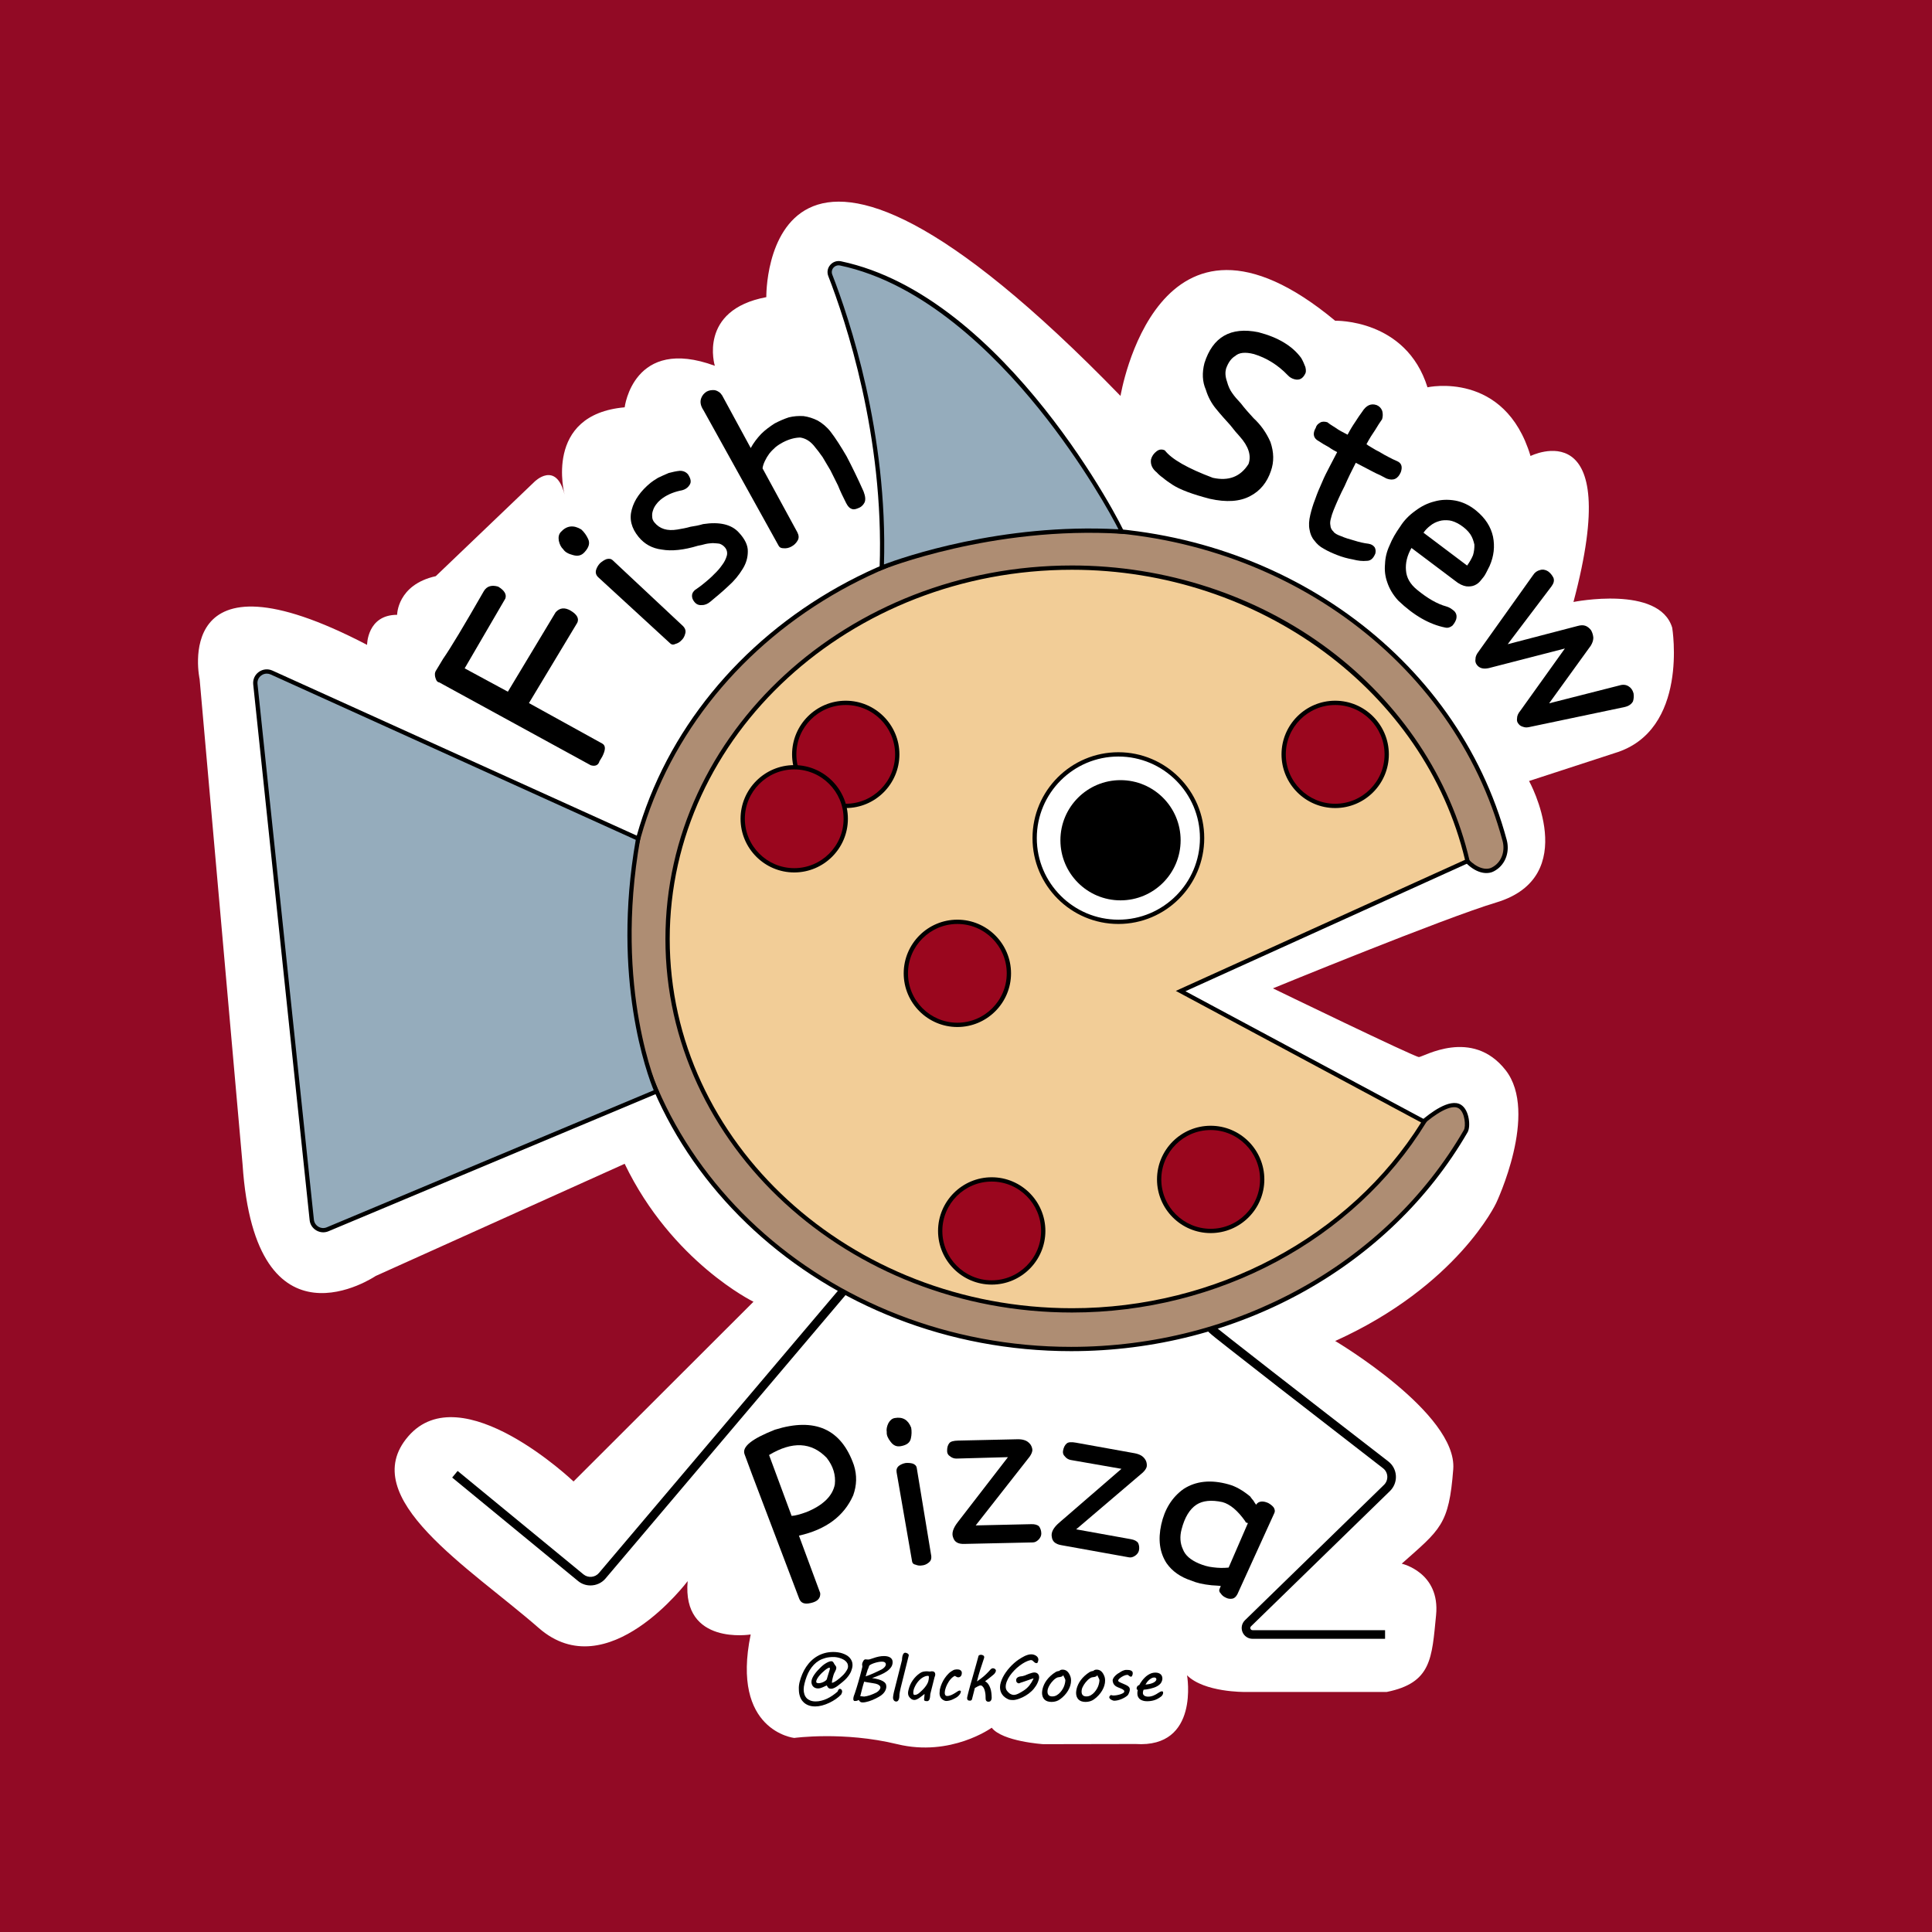 <?xml version="1.0" encoding="utf-8"?>
<!-- Generator: Adobe Illustrator 27.9.6, SVG Export Plug-In . SVG Version: 9.03 Build 54986)  -->
<svg version="1.1" id="background" xmlns="http://www.w3.org/2000/svg" xmlns:xlink="http://www.w3.org/1999/xlink" x="0px" y="0px"
	 viewBox="0 0 450 450" style="enable-background:new 0 0 450 450;" xml:space="preserve">
<style type="text/css">
	.st0{fill:#920A25;}
	.st1{fill:#FFFFFF;}
	.st2{fill:#AE8D73;}
	.st3{fill:#AE8D73;stroke:#000000;stroke-miterlimit:10;}
	.st4{fill:#F2CD97;}
	.st5{fill:#95ACBC;}
	.st6{fill:#9A061E;}
</style>
<rect class="st0" width="450" height="450"/>
<g id="Layer_3">
	<g>
		<g>
			<path class="st1" d="M178.49,69.21c0,0-1-62.98,82.5,23.01c0,0,8.5-52,50-17.51c0,0,16.5-0.5,21.5,15.5c0,0,18-4,24,16
				c0,0,22-11,10,34c0,0,20-4,23,6c0,0,4,24-13.4,29.2l-19.94,6.5c0,0,12.34,22.3-7.66,28.3c-12.18,3.65-52,20-52,20s33,16,34,16
				s12.37-6.92,20.19,3.04c7.81,9.96-2.19,30.96-2.19,30.96s-9,19.27-37.5,32.13c0,0,28.5,16.87,27.5,29.87s-3,14-12,22
				c0,0,9,2,8,12s-1,15.76-11.5,17.88h-33.06c0,0-9.44,0.12-13.44-3.88c0,0,3,17-12,16l-21.5,0.04c0,0-9.5-0.61-12-3.83
				c0,0-9.5,6.87-22,3.83s-24-1.45-24-1.45s-14.79-1.6-10.14-24.1c0,0-16.01,2.65-14.68-12.43c0,0-18.67,24.93-34.67,10.93
				s-42.81-30.33-30.4-44.66c12.4-14.34,38.49,10.52,38.49,10.52l41.91-41.86c0,0-19-9.27-30-32.13l-58,26.13c0,0-28,19-31-26
				l-10-113c0,0-7-32,39-8c0,0,0-7,7-7c0,0,0-7,9-9l23-22c0,0,5-5,7,3c0,0-5-18.65,14-20.33c0,0,2-16.67,21-9.67
				C166.49,85.21,162.49,72.21,178.49,69.21z"/>
		</g>
		<g>
			<g>
				<path class="st2" d="M340.99,199.71c1.87,2.35,4.26,3.58,6.21,3c0.14-0.04,0.72-0.26,1.37-0.77c1.84-1.45,2.49-3.94,1.88-6.2
					c-11.2-41.65-52.15-72.53-100.96-72.53c-57.44,0-104,42.76-104,95.5c0,52.74,46.56,95.5,104,95.5
					c39.84,0,74.44-20.57,91.9-50.77c0.6-1.03,0.37-4.65-1.4-5.73c-2.64-1.59-8.04,3.14-9,4c-21.67-11-43.33-22-65-33"/>
				<path d="M249.49,314.71c-57.62,0-104.5-43.07-104.5-96s46.88-96,104.5-96c48.19,0,89.9,29.98,101.45,72.9
					c0.69,2.57-0.12,5.21-2.06,6.73c-0.65,0.51-1.27,0.78-1.54,0.85c-2.11,0.62-4.69-0.59-6.74-3.17l0.78-0.62
					c1.77,2.22,4,3.33,5.68,2.83c0.15-0.04,0.66-0.25,1.21-0.68c1.62-1.27,2.29-3.5,1.71-5.68
					c-11.43-42.49-52.74-72.16-100.48-72.16c-57.07,0-103.5,42.62-103.5,95c0,52.38,46.43,95,103.5,95
					c38.4,0,73.45-19.36,91.47-50.52c0.48-0.82,0.28-4.14-1.23-5.05c-1.75-1.06-5.49,1.34-8.41,3.95l-0.25,0.23l-65.3-33.15
					l0.45-0.89l64.7,32.85c2.12-1.85,6.73-5.4,9.33-3.83c2.02,1.22,2.31,5.14,1.58,6.41C323.63,295.16,288.25,314.71,249.49,314.71z
					"/>
			</g>
			<g>
				<path class="st3" d="M358.12,198.22"/>
			</g>
		</g>
		<g>
			<g>
				<path class="st4" d="M341.81,200.57c-9.08-39.06-46.87-68.36-92.12-68.36c-52.02,0-94.2,38.73-94.2,86.5s42.17,86.5,94.2,86.5
					c35.18,0,65.85-17.71,82.02-43.94l-56.72-30.42L341.81,200.57z"/>
				<path d="M249.69,305.71c-52.22,0-94.7-39.03-94.7-87c0-47.97,42.48-87,94.7-87c21.8,0,43.08,6.97,59.92,19.63
					c16.62,12.49,28.22,29.93,32.68,49.11l0.09,0.4l-66.27,30.03l56.3,30.19l-0.28,0.45C315.34,288.78,283.74,305.71,249.69,305.71z
					 M249.69,132.71c-51.67,0-93.7,38.58-93.7,86c0,47.42,42.03,86,93.7,86c33.52,0,64.62-16.56,81.32-43.26l-57.14-30.65l0.92-0.42
					l66.44-30.11C331.91,161.1,293.48,132.71,249.69,132.71z"/>
			</g>
		</g>
		<g>
			<path class="st5" d="M261.31,123.83c0.33,0.02-27.46-54.48-65.53-62.48c-1.62-0.34-2.98,1.24-2.38,2.79
				c3.65,9.39,13.1,36.93,11.98,68.08C205.37,132.21,230.62,121.95,261.31,123.83z"/>
			<path d="M204.85,132.97l0.03-0.77c1.1-30.7-7.99-57.7-11.95-67.88c-0.35-0.9-0.19-1.87,0.44-2.6c0.63-0.74,1.57-1.06,2.52-0.86
				c38.45,8.08,65.99,62.56,65.93,63.04l-0.06,0.46l-0.47-0.03c-30.21-1.86-55.46,8.25-55.71,8.35L204.85,132.97z M195.33,61.8
				c-0.46,0-0.9,0.2-1.21,0.56c-0.38,0.45-0.48,1.04-0.27,1.59c3.95,10.15,12.97,36.95,12.04,67.52c4.29-1.61,27.37-9.68,54.62-8.19
				c-1.5-3-8.23-15.3-18.53-28.07c-10.47-12.98-27.01-29.31-46.32-33.37C195.56,61.81,195.44,61.8,195.33,61.8z"/>
		</g>
		<g>
			<path class="st5" d="M148.64,195.32l-85.39-38.67c-1.89-0.85-3.99,0.66-3.77,2.72l13.13,124.76c0.19,1.79,2.05,2.89,3.7,2.19
				l76.6-32.11C152.92,254.21,142.29,230.92,148.64,195.32z"/>
			<path d="M75.28,287.03c-0.56,0-1.11-0.15-1.62-0.45c-0.87-0.52-1.44-1.39-1.54-2.4L58.98,159.42c-0.12-1.15,0.37-2.24,1.3-2.91
				c0.94-0.67,2.12-0.79,3.17-0.32l85.74,38.84l-0.07,0.38c-6.25,35.05,4.13,58.37,4.24,58.6l0.21,0.47l-77.08,32.31
				C76.11,286.95,75.69,287.03,75.28,287.03z M62.14,156.9c-0.45,0-0.89,0.14-1.27,0.42c-0.64,0.46-0.98,1.21-0.89,2l13.13,124.76
				c0.07,0.69,0.46,1.29,1.06,1.65c0.6,0.35,1.31,0.4,1.95,0.13l76.14-31.91c-1.44-3.49-9.86-25.94-4.18-58.33L63.05,157.1
				C62.76,156.97,62.45,156.9,62.14,156.9z"/>
		</g>
		<g>
			<path d="M322.61,381.71h-30.87c-1.03,0-1.95-0.62-2.34-1.57c-0.39-0.96-0.16-2.04,0.58-2.76l32.37-31.52
				c0.54-0.52,0.82-1.25,0.78-1.99c-0.04-0.74-0.4-1.43-0.99-1.88c-5.09-3.93-15.27-11.82-24.18-18.75
				c-4.46-3.47-8.59-6.69-11.61-9.07c-5.41-4.25-5.41-4.25-5.27-4.93l0.98,0.19l0.74-0.67c0.94,0.93,21.58,16.95,40.57,31.64
				c1.05,0.81,1.69,2.03,1.76,3.35c0.08,1.32-0.43,2.61-1.38,3.54l-32.37,31.52c-0.23,0.22-0.16,0.47-0.12,0.57s0.17,0.32,0.48,0.32
				h30.87V381.71z"/>
		</g>
		<g>
			<path d="M137.53,369.28c-1.03,0-2.06-0.34-2.9-1.04l-29.31-24.09l1.27-1.54l29.31,24.09c1.08,0.89,2.7,0.75,3.61-0.33
				l56.07-66.21l1.53,1.29l-56.07,66.21C140.14,368.73,138.84,369.28,137.53,369.28z"/>
		</g>
		<g>
			<circle class="st1" cx="260.49" cy="195.21" r="19.5"/>
			<path d="M260.49,215.21c-11.03,0-20-8.97-20-20s8.97-20,20-20c11.03,0,20,8.97,20,20S271.52,215.21,260.49,215.21z
				 M260.49,176.21c-10.48,0-19,8.52-19,19s8.52,19,19,19c10.48,0,19-8.52,19-19S270.97,176.21,260.49,176.21z"/>
		</g>
		<g>
			<circle cx="260.99" cy="195.71" r="14"/>
		</g>
		<g>
			<circle class="st6" cx="281.99" cy="274.71" r="12"/>
			<path d="M281.99,287.21c-6.89,0-12.5-5.61-12.5-12.5s5.61-12.5,12.5-12.5s12.5,5.61,12.5,12.5S288.88,287.21,281.99,287.21z
				 M281.99,263.21c-6.34,0-11.5,5.16-11.5,11.5s5.16,11.5,11.5,11.5s11.5-5.16,11.5-11.5S288.33,263.21,281.99,263.21z"/>
		</g>
		<g>
			<circle class="st6" cx="230.99" cy="286.71" r="12"/>
			<path d="M230.99,299.21c-6.89,0-12.5-5.61-12.5-12.5s5.61-12.5,12.5-12.5s12.5,5.61,12.5,12.5S237.88,299.21,230.99,299.21z
				 M230.99,275.21c-6.34,0-11.5,5.16-11.5,11.5s5.16,11.5,11.5,11.5s11.5-5.16,11.5-11.5S237.33,275.21,230.99,275.21z"/>
		</g>
		<g>
			<circle class="st6" cx="222.99" cy="226.71" r="12"/>
			<path d="M222.99,239.21c-6.89,0-12.5-5.61-12.5-12.5s5.61-12.5,12.5-12.5s12.5,5.61,12.5,12.5S229.88,239.21,222.99,239.21z
				 M222.99,215.21c-6.34,0-11.5,5.16-11.5,11.5c0,6.34,5.16,11.5,11.5,11.5s11.5-5.16,11.5-11.5
				C234.49,220.37,229.33,215.21,222.99,215.21z"/>
		</g>
		<g>
			<circle class="st6" cx="196.99" cy="175.71" r="12"/>
			<path d="M196.99,188.21c-6.89,0-12.5-5.61-12.5-12.5s5.61-12.5,12.5-12.5s12.5,5.61,12.5,12.5S203.88,188.21,196.99,188.21z
				 M196.99,164.21c-6.34,0-11.5,5.16-11.5,11.5s5.16,11.5,11.5,11.5s11.5-5.16,11.5-11.5S203.33,164.21,196.99,164.21z"/>
		</g>
		<g>
			<circle class="st6" cx="310.99" cy="175.71" r="12"/>
			<path d="M310.99,188.21c-6.89,0-12.5-5.61-12.5-12.5s5.61-12.5,12.5-12.5s12.5,5.61,12.5,12.5S317.88,188.21,310.99,188.21z
				 M310.99,164.21c-6.34,0-11.5,5.16-11.5,11.5s5.16,11.5,11.5,11.5s11.5-5.16,11.5-11.5S317.33,164.21,310.99,164.21z"/>
		</g>
		<g>
			<circle class="st6" cx="184.99" cy="190.71" r="12"/>
			<path d="M184.99,203.21c-6.89,0-12.5-5.61-12.5-12.5s5.61-12.5,12.5-12.5s12.5,5.61,12.5,12.5S191.88,203.21,184.99,203.21z
				 M184.99,179.21c-6.34,0-11.5,5.16-11.5,11.5s5.16,11.5,11.5,11.5s11.5-5.16,11.5-11.5S191.33,179.21,184.99,179.21z"/>
		</g>
		<g>
			<path d="M116.04,136.64c1.48,0.89,2,1.83,1.66,2.78l-9.47,16.25l10.06,5.44l11.13-18.5c0.95-1.06,2.12-1.2,3.54-0.35
				c1.42,0.86,1.95,1.79,1.51,2.77l-11.27,18.73l17.11,9.45c0.8,0.48,0.75,1.46-0.03,3.01l-0.65,1.08
				c-0.25,0.93-0.99,1.26-2.04,0.94l-35.29-19.3c-0.3-0.02-0.49-0.22-0.65-0.47c-0.1-0.22-0.2-0.43-0.29-0.8
				c-0.05-0.18-0.08-0.51-0.06-0.81c0.05-0.21,0.09-0.41,0.16-0.52l1.75-2.9c1.68-2.4,4.83-7.64,9.49-15.77
				C113.4,136.52,114.53,136.19,116.04,136.64z"/>
		</g>
		<g>
			<path d="M135.39,123.32c0.69,0.63,1.19,1.35,1.56,2.14c0.52,1.01,0.24,2.01-0.79,3.14c-0.71,0.79-1.55,1.02-2.69,0.69
				c-1.1-0.28-1.87-0.71-2.28-1.35c-0.49-0.45-0.85-1.13-1.04-2.02c-0.13-0.84,0.02-1.51,0.47-2
				C132,122.4,133.59,122.23,135.39,123.32z M159.1,145.84c0.55,0.58,0.67,1.14,0.51,1.72c-0.16,0.67-0.46,1.2-0.91,1.6
				c-0.4,0.44-0.91,0.7-1.37,0.82c-0.51,0.26-0.88,0.18-1.18-0.08l-16.78-15.42c-0.49-0.45-0.71-1-0.55-1.67
				c0.16-0.57,0.46-1.1,0.91-1.6c0.45-0.4,0.95-0.75,1.51-0.97c0.6-0.17,1.08-0.1,1.42,0.21L159.1,145.84z"/>
		</g>
		<g>
			<path d="M172.06,124c1.46,1.56,2.16,3.04,2.12,4.45c0,1.46-0.41,2.84-1.24,4.13c-0.84,1.38-1.91,2.7-3.3,3.93
				c-1.4,1.33-2.84,2.51-4.22,3.66c-0.62,0.51-1.25,0.78-1.96,0.76c-0.71,0.07-1.26-0.17-1.72-0.73c-0.42-0.51-0.61-1.05-0.55-1.61
				c0.04-0.47,0.32-0.87,0.83-1.29c-0.1,0.08,0.14-0.03,0.56-0.37c0.45-0.29,0.96-0.71,1.68-1.3c0.61-0.51,1.33-1.1,2.07-1.88
				c0.68-0.64,1.31-1.34,1.86-2.14c0.54-0.7,0.89-1.42,1.11-2.21c0.16-0.65,0.03-1.32-0.43-1.88c-0.34-0.41-0.74-0.68-1.24-0.87
				c-0.51-0.1-1.03-0.1-1.59-0.15c-0.57,0.04-1.14,0.08-1.72,0.21c-0.63,0.18-1.21,0.31-1.74,0.4c-3.31,1.01-6.17,1.3-8.39,0.9
				c-2.29-0.27-4.08-1.29-5.43-2.93c-1.69-2.05-2.24-4.18-1.6-6.43c0.59-2.21,2.06-4.29,4.37-6.19c0.31-0.25,0.91-0.67,1.72-1.16
				c0.79-0.4,1.63-0.74,2.51-1.13c0.92-0.24,1.79-0.44,2.6-0.51c0.85-0.01,1.48,0.33,1.9,0.84c0.66,1.01,0.82,1.82,0.33,2.49
				c-0.45,0.71-1.2,1.16-2.2,1.3c-1.74,0.4-3.26,1.06-4.54,2.11c-0.41,0.34-0.73,0.69-1.05,1.13c-0.33,0.44-0.56,0.89-0.7,1.35
				c-0.19,0.5-0.23,0.97-0.19,1.45c0,0.52,0.19,0.96,0.53,1.37c1.23,1.49,2.97,2.03,5.32,1.64c1.06-0.18,2.11-0.36,3.08-0.65
				c1-0.14,1.97-0.33,2.94-0.62C167.58,121.49,170.35,122.14,172.06,124z"/>
		</g>
		<g>
			<path d="M201.14,114.47c0.43,1.12,0.51,1.98,0.22,2.58c-0.38,0.72-0.9,1.14-1.67,1.39c-0.62,0.25-1.07,0.25-1.49,0.02
				c-0.39-0.17-0.75-0.58-1.12-1.29c-0.73-1.42-1.38-2.8-1.9-4.1c-0.61-1.18-1.17-2.39-1.75-3.51l-1.83-3.09
				c-0.61-0.88-1.3-1.79-2.09-2.73c-0.94-1.09-1.99-1.66-3.12-1.83c-1.19,0.02-2.52,0.34-4,1.1c-0.59,0.31-1.21,0.7-1.74,1.13
				c-0.56,0.51-1.06,1-1.46,1.51c-0.44,0.6-0.76,1.14-1.04,1.74c-0.29,0.6-0.49,1.23-0.54,1.7l8.1,14.88
				c0.37,0.71,0.41,1.36,0.09,1.9c-0.35,0.63-0.85,1.11-1.49,1.45c-0.59,0.31-1.12,0.43-1.75,0.38c-0.59,0.01-0.98-0.16-1.23-0.64
				l-17.47-31.5c-0.67-1-0.83-1.89-0.58-2.7c0.23-0.72,0.69-1.26,1.31-1.65c0.59-0.31,1.21-0.4,1.93-0.33
				c0.69,0.17,1.26,0.55,1.68,1.22l6.66,12.26c0.61-1.14,1.45-2.25,2.42-3.28c0.94-0.94,2.02-1.72,3.14-2.45
				c1.06-0.55,2.15-1.04,3.31-1.42c1.13-0.28,2.28-0.36,3.44-0.29c1.13,0.16,2.21,0.5,3.31,1.05c1.08,0.64,2.1,1.45,3.01,2.63
				c1.15,1.5,2.37,3.41,3.71,5.71C198.44,108.68,199.79,111.43,201.14,114.47z"/>
		</g>
		<g>
			<path d="M296.02,109.7c-0.89,2.65-2.5,4.64-4.8,5.83c-2.39,1.3-5.54,1.52-9.43,0.65c-4.05-1.05-6.93-2.13-8.69-3.27
				c-0.88-0.57-1.64-1.11-2.2-1.6c-0.64-0.44-1.14-0.91-1.46-1.27c-1.02-0.81-1.52-1.83-1.35-3.02c0.2-0.77,0.64-1.41,1.32-1.92
				c0.6-0.46,1.23-0.51,1.9-0.2c1.6,2.06,5.3,4.18,11.18,6.39c3.7,0.82,6.45-0.26,8.31-3.21c0.71-1.94,0.03-4.11-2.05-6.43
				c-0.59-0.63-1.33-1.51-2.2-2.63c-0.96-1.07-2.14-2.34-3.39-3.89c-0.99-1.22-1.78-2.66-2.3-4.37c-0.82-1.86-0.9-3.94-0.32-6.19
				c1.92-6.09,6.11-8.51,12.56-7.19c4.63,1.2,7.95,3.22,9.98,6.01c0.38,0.65,0.68,1.34,0.97,2.1c0.2,0.81,0.13,1.34-0.08,1.63
				c-0.56,1.09-1.35,1.5-2.44,1.22c-0.58-0.15-1.12-0.43-1.6-0.96c-2.27-2.37-4.93-4.02-7.86-4.91c-2.06-0.53-3.48-0.35-4.37,0.45
				c-0.89,0.52-1.62,1.5-2.13,2.95c-0.22,0.84-0.19,1.8,0.2,2.93c0.31,1.18,0.76,2.12,1.27,2.8c0.45,0.66,1.13,1.46,2,2.37
				c0.77,1.02,1.77,2.17,2.95,3.44c1.66,1.53,2.97,3.37,3.92,5.54C296.73,105.35,296.77,107.56,296.02,109.7z"/>
		</g>
		<g>
			<path d="M320.35,128.91c-0.47,1.18-1.13,1.73-2.02,1.72c-0.95,0.1-2.02-0.01-3.2-0.32c-1.3-0.23-2.55-0.58-3.73-1.05
				c-1.12-0.44-2.15-0.9-3.07-1.45c-0.94-0.49-1.64-1.16-2.17-1.88c-0.61-0.69-0.98-1.56-1.14-2.55c-0.22-1.01-0.14-2.17,0.18-3.5
				c0.26-1.07,0.61-2.31,1.13-3.61c0.44-1.27,0.97-2.57,1.58-3.89c0.53-1.3,1.17-2.53,1.82-3.77l1.72-3.3
				c-0.59-0.31-1.24-0.65-1.94-1.16c-0.82-0.43-1.74-0.98-2.79-1.68c-0.85-0.67-0.95-1.62-0.25-2.83c0.13-0.53,0.46-0.88,1-1.2
				c0.45-0.29,1.05-0.28,1.7-0.09c0.47,0.39,1.14,0.82,1.94,1.31c0.7,0.52,1.65,1.01,2.77,1.59c0.55-1.06,1.17-2.09,1.78-2.97
				c0.52-0.85,1.07-1.62,1.62-2.38c0.92-1.47,2.03-2.01,3.36-1.55c0.62,0.25,1.06,0.7,1.31,1.36c0.17,0.69,0.16,1.28-0.03,1.93
				c-0.55,0.76-1.04,1.56-1.59,2.47c-0.61,0.88-1.34,2-2.05,3.35c0.26,0.21,0.7,0.52,1.29,0.83c0.5,0.34,1.09,0.64,1.8,1.01
				c0.62,0.4,1.32,0.77,2.03,1.14c0.65,0.34,1.3,0.68,1.92,0.93c1.12,0.44,1.4,1.33,0.96,2.6c-0.68,1.59-1.76,2.08-3.33,1.49
				l-1.53-0.8c-0.62-0.25-1.27-0.59-1.92-0.93l-3.71-1.94c-0.95,1.83-1.82,3.62-2.62,5.45c-0.95,1.83-1.79,3.71-2.57,5.63
				c-0.28,0.68-0.47,1.33-0.6,1.86c-0.19,0.65-0.23,1.15-0.12,1.66c0.02,0.54,0.28,1.05,0.69,1.41c0.29,0.45,0.88,0.76,1.76,1.07
				c0.91,0.4,1.95,0.72,3.13,1.04c1.09,0.35,2.16,0.6,3.29,0.74c0.62,0.1,1.09,0.35,1.44,0.83
				C320.42,127.91,320.47,128.38,320.35,128.91z"/>
		</g>
		<g>
			<path d="M345.57,134.37l-0.8,0.98c-0.34,0.41-0.78,0.74-1.32,0.98c-0.54,0.24-1.2,0.31-1.91,0.24c-0.77-0.11-1.71-0.54-2.63-1.3
				l-10.15-7.64c-1.01,1.75-1.44,3.54-1.28,5.22c0.12,1.73,0.98,3.21,2.57,4.51c2.41,1.98,4.67,3.31,6.85,3.9
				c0.63,0.17,1.19,0.54,1.8,1.05c0.52,0.52,0.68,1.16,0.47,1.94c-0.18,0.54-0.47,0.99-0.85,1.45c-0.52,0.43-1.12,0.63-1.75,0.46
				c-3.61-0.73-7.26-2.78-10.91-6.29c-1.27-1.39-2.07-2.82-2.54-4.23c-0.52-1.46-0.66-2.86-0.52-4.29c0.05-1.42,0.38-2.87,1.08-4.36
				c0.57-1.43,1.41-2.88,2.49-4.4c0.86-1.36,2.01-2.56,3.47-3.6c1.36-1.03,2.84-1.79,4.46-2.19c1.56-0.44,3.16-0.5,4.89-0.2
				c1.64,0.31,3.27,1.05,4.81,2.31c2.16,1.77,3.44,3.77,3.95,6.08c0.46,2.27,0.21,4.56-0.79,6.83
				C346.3,133.16,345.87,134.01,345.57,134.37z M341.72,131.73c0.54-0.76,1.03-1.57,1.37-2.4c0.25-0.83,0.35-1.69,0.32-2.49
				c-0.18-0.83-0.45-1.66-0.95-2.41c-0.55-0.8-1.33-1.52-2.34-2.18c-0.91-0.57-1.74-0.91-2.51-1.03c-0.86-0.1-1.66-0.07-2.35,0.14
				c-0.78,0.22-1.5,0.57-2.07,1.05c-0.66,0.49-1.17,1.01-1.63,1.67L341.72,131.73z"/>
		</g>
		<g>
			<path d="M356.56,169.27c-0.69,0.17-1.23,0.23-1.68,0.06c-0.5-0.13-0.9-0.34-1.13-0.66c-0.36-0.39-0.49-0.79-0.4-1.35
				c0-0.57,0.24-1.15,0.77-1.78l10.37-14.49l-17.74,4.57c-1.28,0.27-2.19,0.02-2.78-0.79c-0.27-0.38-0.4-0.78-0.3-1.34
				c-0.02-0.48,0.22-1.06,0.64-1.61l12.79-17.95c0.38-0.6,0.92-0.99,1.62-1.16c0.6-0.19,1.25-0.08,1.85,0.3
				c0.51,0.37,0.95,0.87,1.27,1.54c0.23,0.66,0.03,1.29-0.47,1.97l-10.2,13.47l16.26-4.24c0.75-0.21,1.37-0.25,1.95-0.01
				c0.49,0.22,0.9,0.58,1.22,1.01c0.29,0.52,0.48,1.13,0.52,1.75c-0.01,0.66-0.25,1.24-0.58,1.81l-9.72,13.45l16.39-4.17
				c0.8-0.25,1.51-0.18,2.11,0.2c0.56,0.33,0.95,0.87,1.16,1.62c0.09,0.59,0.08,1.25-0.12,1.88c-0.35,0.66-0.99,1.12-1.98,1.34
				L356.56,169.27z"/>
		</g>
		<g>
			<path d="M198.89,341.27c0.74,2.35,0.68,4.66-0.16,7.01c-2.13,4.85-6.35,7.99-12.64,9.4l4.95,13.37c0.12,1.2-0.63,2-2.22,2.33
				c-1.45,0.34-2.29,0-2.68-1.04l-10.97-28.9l-1.75-4.73c-0.64-1.73,1.69-3.58,7.06-5.7C189.83,330.08,195.97,332.85,198.89,341.27z
				 M194.45,345.74c0.24-2.19-0.39-4.25-1.9-6.18c-3.53-3.68-8.01-3.92-13.42-0.66l5.25,14.18c0.78-0.03,1.97-0.34,3.47-0.89
				C191.73,350.61,193.94,348.42,194.45,345.74z"/>
		</g>
		<g>
			<path d="M216.91,362.42c0.07,0.74-0.16,1.22-0.6,1.54c-0.49,0.4-1.01,0.62-1.57,0.66c-0.54,0.1-1.06,0-1.47-0.17
				c-0.52-0.09-0.75-0.36-0.82-0.73l-3.61-20.77c-0.11-0.6,0.05-1.13,0.54-1.53c0.44-0.33,0.96-0.55,1.57-0.66
				c0.56-0.04,1.12-0.01,1.65,0.14c0.54,0.21,0.85,0.53,0.92,0.96L216.91,362.42z M212.23,332.53c0.15,0.85,0.11,1.67-0.06,2.45
				c-0.19,1.03-0.96,1.61-2.35,1.86c-0.97,0.17-1.71-0.13-2.37-1.01c-0.65-0.82-0.97-1.57-0.91-2.27c-0.11-0.6,0.01-1.31,0.38-2.07
				c0.38-0.69,0.87-1.09,1.47-1.2C210.27,329.95,211.53,330.72,212.23,332.53z"/>
		</g>
		<g>
			<path d="M242.54,357.18c0.01,0.49-0.22,0.99-0.58,1.37c-0.48,0.5-0.91,0.7-1.4,0.71l-16.04,0.35c-1.35,0.03-2.16-0.44-2.49-1.42
				c-0.45-1.04-0.05-2.27,1.15-3.78l11.59-15.01l-11.98,0.33c-0.55,0.01-1.05-0.16-1.49-0.52c-0.5-0.3-0.69-0.72-0.7-1.21
				c-0.02-0.8,0.15-1.42,0.51-1.86c0.3-0.38,0.97-0.58,2.08-0.6l13.89-0.31c0.68-0.01,1.29,0.09,1.85,0.33
				c0.5,0.23,0.87,0.6,1.13,0.96c0.26,0.42,0.39,0.85,0.4,1.28c-0.05,0.49-0.29,0.99-0.64,1.49l-12.56,16.01l12.96-0.29
				c0.8-0.02,1.42,0.15,1.79,0.51C242.33,355.96,242.53,356.5,242.54,357.18z"/>
		</g>
		<g>
			<path d="M265.29,361.1c-0.09,0.48-0.42,0.92-0.84,1.22c-0.57,0.4-1.03,0.5-1.51,0.41l-15.79-2.84c-1.33-0.24-2.03-0.86-2.16-1.89
				c-0.24-1.1,0.4-2.24,1.87-3.47l14.35-12.41l-11.81-2.06c-0.54-0.1-1-0.37-1.35-0.81c-0.43-0.39-0.53-0.85-0.45-1.33
				c0.14-0.79,0.43-1.36,0.87-1.72c0.37-0.31,1.07-0.37,2.15-0.17l13.67,2.46c0.67,0.12,1.25,0.35,1.75,0.69
				c0.44,0.33,0.74,0.76,0.91,1.16c0.17,0.47,0.21,0.91,0.13,1.34c-0.15,0.47-0.48,0.91-0.93,1.33l-15.49,13.2l12.76,2.3
				c0.79,0.14,1.36,0.43,1.66,0.86C265.33,359.86,265.41,360.44,265.29,361.1z"/>
		</g>
		<g>
			<path d="M288.21,371.33c-0.35,0.65-0.74,0.95-1.18,1.03c-0.57,0.09-1.07,0.01-1.56-0.26c-0.51-0.22-0.89-0.58-1.13-0.95
				c-0.38-0.36-0.43-0.72-0.28-1.06l0.29-0.68c-0.39-0.03-0.69-0.1-1.03-0.1c-0.39-0.03-0.72-0.04-1.11-0.07
				c-2.05-0.21-3.56-0.58-4.69-1.07c-2.58-0.84-4.48-2.18-5.81-4.08c-1.61-2.49-2.01-5.47-1.23-9.01c0.78-3.54,2.51-6.35,5.2-8.27
				c2.86-1.85,6.36-2.23,10.48-1.07c1.68,0.45,3.33,1.42,5.02,2.81c0.24,0.37,0.51,0.68,0.78,1c0.19,0.35,0.4,0.64,0.61,0.93
				c0.25-0.43,0.7-0.7,1.25-0.74c0.55-0.03,1.02,0.1,1.59,0.35c0.48,0.27,0.89,0.58,1.24,1c0.28,0.45,0.36,0.89,0.19,1.28
				L288.21,371.33z M290.05,354.34c-1.75-2.48-3.52-3.97-5.31-4.47c-2.57-0.56-4.59-0.36-6.08,0.61c-1.59,1.06-2.74,2.97-3.45,5.74
				c-0.45,1.68-0.33,3.27,0.3,4.61c0.53,1.43,1.8,2.51,3.72,3.33c1.02,0.43,2.14,0.78,3.36,0.9c1.14,0.15,2.32,0.19,3.58,0.06
				l4.5-10.38c-0.14,0.01-0.25-0.04-0.36-0.09C290.15,354.58,290.06,354.47,290.05,354.34z"/>
		</g>
		<g>
			<path d="M186.24,391.79c0.16-0.64,0.37-1.26,0.62-1.85s0.55-1.16,0.9-1.68s0.74-1,1.18-1.42c0.44-0.43,0.92-0.79,1.45-1.1
				c0.53-0.31,1.1-0.54,1.72-0.71c0.62-0.17,1.29-0.25,2-0.25c0.36,0,0.72,0.03,1.09,0.08s0.71,0.14,1.04,0.25
				c0.33,0.11,0.64,0.25,0.92,0.41c0.29,0.17,0.53,0.36,0.74,0.59s0.37,0.48,0.49,0.76c0.12,0.28,0.18,0.59,0.18,0.93
				c0,0.25-0.03,0.51-0.1,0.76c-0.12,0.47-0.28,0.89-0.5,1.26c-0.21,0.37-0.47,0.71-0.75,1.03c-0.29,0.32-0.61,0.62-0.96,0.91
				c-0.35,0.29-0.73,0.59-1.12,0.89c-0.11,0.08-0.23,0.17-0.36,0.25c-0.13,0.08-0.26,0.16-0.39,0.22c-0.13,0.07-0.26,0.12-0.4,0.16
				c-0.13,0.04-0.26,0.06-0.38,0.06c-0.16,0-0.29-0.02-0.39-0.05c-0.1-0.04-0.2-0.09-0.27-0.16c-0.08-0.07-0.14-0.15-0.2-0.25
				c-0.06-0.09-0.12-0.2-0.18-0.31h-0.01c-0.18,0.08-0.35,0.16-0.52,0.24c-0.16,0.08-0.33,0.16-0.49,0.22s-0.33,0.12-0.49,0.17
				c-0.17,0.04-0.34,0.07-0.53,0.07c-0.24,0-0.45-0.04-0.64-0.12c-0.19-0.08-0.35-0.18-0.48-0.32c-0.13-0.13-0.23-0.29-0.3-0.48
				s-0.11-0.39-0.11-0.6c0-0.29,0.07-0.58,0.21-0.89c0.14-0.3,0.31-0.61,0.53-0.91c0.21-0.3,0.45-0.59,0.72-0.88
				c0.26-0.29,0.52-0.55,0.78-0.8c0.11-0.11,0.25-0.24,0.44-0.39c0.19-0.15,0.39-0.3,0.62-0.44s0.45-0.26,0.69-0.36
				c0.23-0.1,0.45-0.15,0.66-0.15c0.09,0,0.16,0.02,0.22,0.05c0.06,0.04,0.12,0.08,0.17,0.13s0.09,0.11,0.13,0.18
				c0.04,0.07,0.07,0.13,0.1,0.19c0.05,0.1,0.1,0.18,0.16,0.26c0.06,0.08,0.11,0.15,0.17,0.22s0.1,0.15,0.14,0.23
				c0.04,0.08,0.05,0.17,0.05,0.27c0,0.16-0.03,0.31-0.1,0.47c-0.07,0.16-0.15,0.32-0.23,0.5c-0.06,0.11-0.12,0.21-0.16,0.3
				c-0.04,0.09-0.08,0.18-0.11,0.28c-0.03,0.1-0.07,0.22-0.11,0.35c-0.04,0.13-0.08,0.31-0.14,0.52c-0.02,0.08-0.04,0.17-0.06,0.27
				c-0.02,0.1-0.04,0.19-0.06,0.29c-0.02,0.1-0.03,0.18-0.04,0.27s-0.01,0.15-0.01,0.21v0.04c0.14-0.01,0.3-0.06,0.5-0.17
				c0.2-0.1,0.4-0.23,0.62-0.38c0.21-0.15,0.43-0.32,0.65-0.5c0.22-0.18,0.42-0.37,0.61-0.55c0.11-0.09,0.23-0.21,0.37-0.36
				c0.14-0.15,0.27-0.32,0.4-0.49s0.24-0.35,0.34-0.53s0.17-0.33,0.21-0.47c0.02-0.07,0.03-0.14,0.04-0.21
				c0.01-0.07,0.01-0.14,0.01-0.21c0-0.25-0.06-0.47-0.16-0.68c-0.11-0.2-0.26-0.38-0.44-0.54c-0.18-0.16-0.39-0.3-0.63-0.41
				c-0.24-0.12-0.48-0.21-0.74-0.29c-0.25-0.08-0.51-0.13-0.75-0.17c-0.25-0.04-0.48-0.05-0.69-0.05c-0.67,0-1.29,0.07-1.84,0.22
				s-1.06,0.35-1.51,0.62s-0.85,0.59-1.21,0.97c-0.35,0.38-0.67,0.79-0.95,1.25s-0.51,0.95-0.71,1.48s-0.37,1.08-0.51,1.65
				c-0.06,0.25-0.1,0.48-0.14,0.71c-0.03,0.23-0.05,0.45-0.05,0.66c0,0.41,0.06,0.78,0.17,1.12c0.11,0.34,0.28,0.63,0.51,0.88
				s0.52,0.43,0.87,0.57s0.77,0.21,1.25,0.21c0.44,0,0.88-0.05,1.32-0.17c0.44-0.11,0.88-0.26,1.3-0.46
				c0.43-0.2,0.84-0.43,1.25-0.71s0.79-0.57,1.16-0.89c0.05-0.04,0.1-0.1,0.12-0.18s0.06-0.16,0.1-0.23
				c0.04-0.08,0.08-0.14,0.14-0.2s0.13-0.09,0.23-0.09c0.08,0,0.16,0.02,0.22,0.05c0.07,0.03,0.12,0.08,0.17,0.14
				c0.05,0.06,0.08,0.13,0.11,0.2c0.02,0.08,0.04,0.15,0.04,0.23c0,0.09-0.02,0.2-0.07,0.33c-0.04,0.13-0.1,0.25-0.15,0.36
				c-0.35,0.38-0.76,0.73-1.25,1.07s-1,0.63-1.55,0.89c-0.54,0.26-1.1,0.46-1.66,0.61c-0.56,0.15-1.09,0.22-1.58,0.22
				c-0.64,0-1.21-0.1-1.68-0.3c-0.48-0.2-0.88-0.48-1.19-0.83c-0.32-0.35-0.56-0.77-0.71-1.25c-0.16-0.48-0.24-1-0.24-1.56
				C186.03,392.95,186.1,392.38,186.24,391.79z M190.68,392.05c0.18,0,0.38-0.03,0.59-0.09s0.41-0.13,0.59-0.23s0.35-0.2,0.48-0.31
				s0.22-0.22,0.25-0.32l0.07-0.26c0.04-0.16,0.09-0.32,0.14-0.48c0.05-0.17,0.1-0.33,0.15-0.48c0.03-0.09,0.06-0.2,0.1-0.32
				s0.08-0.23,0.11-0.35c0.04-0.12,0.07-0.23,0.1-0.34c0.03-0.11,0.04-0.21,0.04-0.29c0-0.04-0.01-0.07-0.03-0.1
				c-0.02-0.03-0.06-0.04-0.11-0.04c-0.1,0-0.24,0.05-0.43,0.17c-0.19,0.11-0.4,0.25-0.62,0.44s-0.46,0.39-0.69,0.62
				s-0.45,0.46-0.64,0.7s-0.35,0.47-0.48,0.71c-0.12,0.23-0.19,0.44-0.19,0.62c0,0.07,0.02,0.13,0.05,0.17
				c0.03,0.05,0.07,0.08,0.13,0.11s0.12,0.05,0.19,0.06C190.52,392.04,190.6,392.05,190.68,392.05z"/>
			<path d="M206.44,392.83c0,0.35-0.1,0.71-0.31,1.08c-0.21,0.37-0.54,0.72-0.99,1.04c-0.14,0.1-0.31,0.2-0.52,0.32
				c-0.2,0.12-0.42,0.23-0.66,0.35c-0.24,0.12-0.49,0.23-0.75,0.34c-0.26,0.11-0.53,0.21-0.79,0.29c-0.27,0.08-0.53,0.15-0.78,0.2
				c-0.25,0.05-0.49,0.08-0.72,0.08c-0.11,0-0.21-0.01-0.29-0.03c-0.08-0.02-0.16-0.05-0.22-0.09c-0.07-0.04-0.13-0.11-0.2-0.18
				s-0.13-0.18-0.21-0.29c-0.12,0.09-0.24,0.15-0.37,0.19c-0.13,0.04-0.26,0.06-0.39,0.06h-0.21c-0.04,0-0.08-0.01-0.11-0.04
				c-0.03-0.03-0.06-0.06-0.09-0.1s-0.05-0.08-0.06-0.13c-0.01-0.05-0.02-0.09-0.02-0.14c0-0.25,0.04-0.49,0.11-0.71
				c0.07-0.23,0.15-0.45,0.25-0.68c0.14-0.42,0.28-0.85,0.42-1.31c0.14-0.46,0.28-0.91,0.41-1.37s0.26-0.91,0.38-1.36
				c0.12-0.45,0.23-0.87,0.33-1.27l0.21-0.85c0-0.02,0-0.06-0.01-0.12s-0.01-0.14-0.02-0.22c-0.01-0.08-0.01-0.15-0.02-0.22
				l-0.01-0.09l0.04-0.12l-0.01,0.01c0.02-0.09,0.06-0.19,0.1-0.3s0.1-0.22,0.16-0.32s0.13-0.18,0.21-0.25
				c0.08-0.07,0.16-0.1,0.25-0.1c0.08,0,0.19,0.01,0.32,0.02c0.13,0.01,0.25,0.02,0.35,0.02c0.05,0,0.1,0,0.14-0.01
				c0.05,0,0.1-0.02,0.18-0.04s0.16-0.05,0.28-0.08c0.11-0.04,0.27-0.09,0.45-0.15c0.28-0.1,0.53-0.18,0.77-0.25
				c0.23-0.07,0.45-0.12,0.66-0.16c0.21-0.04,0.41-0.07,0.6-0.09s0.4-0.03,0.6-0.03c0.26,0,0.51,0.02,0.75,0.07
				c0.24,0.05,0.46,0.13,0.64,0.24c0.19,0.11,0.34,0.25,0.45,0.43c0.11,0.18,0.17,0.39,0.17,0.65c0,0.43-0.11,0.83-0.34,1.17
				s-0.55,0.67-0.97,0.97s-0.92,0.58-1.51,0.83c-0.59,0.26-1.24,0.51-1.97,0.76c0.58,0.09,1.07,0.19,1.49,0.31
				c0.42,0.12,0.76,0.26,1.04,0.42c0.27,0.16,0.48,0.34,0.61,0.55S206.44,392.57,206.44,392.83z M203.95,392.16
				c-0.05-0.01-0.14-0.03-0.27-0.05c-0.13-0.02-0.28-0.05-0.45-0.08c-0.17-0.03-0.36-0.06-0.56-0.09c-0.2-0.03-0.39-0.06-0.57-0.09
				c-0.18-0.03-0.35-0.06-0.49-0.09c-0.15-0.03-0.26-0.05-0.33-0.07c-0.19,0.6-0.35,1.18-0.49,1.72c-0.14,0.55-0.28,1.1-0.42,1.66
				l0.48,0.05c0.11,0.01,0.21,0.02,0.3,0.03c0.08,0.01,0.14,0.01,0.15,0.01c0.2-0.02,0.41-0.06,0.64-0.11
				c0.23-0.06,0.48-0.13,0.73-0.21c0.25-0.08,0.51-0.19,0.77-0.3c0.26-0.12,0.51-0.24,0.76-0.37c0.09-0.06,0.19-0.13,0.29-0.21
				c0.1-0.08,0.2-0.17,0.28-0.27c0.08-0.1,0.15-0.21,0.21-0.32s0.08-0.23,0.08-0.34c0-0.19-0.1-0.36-0.31-0.51
				C204.54,392.35,204.28,392.24,203.95,392.16z M201.63,390.46c0.27-0.09,0.56-0.19,0.86-0.31c0.3-0.12,0.61-0.25,0.93-0.39
				c0.32-0.14,0.64-0.29,0.97-0.45c0.33-0.16,0.66-0.32,0.99-0.48h-0.01c0.12-0.06,0.23-0.14,0.35-0.23
				c0.11-0.09,0.22-0.19,0.31-0.29c0.09-0.1,0.16-0.21,0.22-0.33c0.06-0.12,0.08-0.23,0.08-0.34c0-0.07-0.02-0.15-0.05-0.22
				s-0.09-0.14-0.16-0.2s-0.17-0.11-0.29-0.14s-0.27-0.05-0.44-0.05c-0.24,0-0.52,0.03-0.83,0.09c-0.31,0.06-0.61,0.14-0.89,0.23
				c-0.29,0.09-0.54,0.2-0.77,0.31s-0.37,0.22-0.45,0.32c-0.01,0.02-0.04,0.08-0.06,0.16c-0.03,0.08-0.06,0.17-0.09,0.28
				c-0.03,0.1-0.07,0.2-0.11,0.29c-0.04,0.09-0.07,0.16-0.11,0.21c-0.01,0.05-0.03,0.12-0.06,0.22c-0.03,0.1-0.06,0.22-0.11,0.35
				c-0.04,0.14-0.09,0.29-0.14,0.46C201.74,390.11,201.69,390.28,201.63,390.46z"/>
			<path d="M210.14,386.07c0.02-0.2,0.06-0.38,0.12-0.54c0.05-0.17,0.13-0.3,0.22-0.41c0.09-0.11,0.21-0.17,0.35-0.17
				c0.08,0,0.17,0.01,0.26,0.04c0.1,0.03,0.19,0.07,0.27,0.12c0.08,0.05,0.16,0.11,0.22,0.19s0.09,0.15,0.09,0.24
				c0,0.04-0.01,0.08-0.02,0.13c-0.01,0.05-0.03,0.1-0.04,0.15l-1.83,7.34c-0.07,0.29-0.13,0.57-0.18,0.84
				c-0.05,0.27-0.09,0.48-0.11,0.66v0.18c0,0.15-0.01,0.31-0.03,0.48c-0.02,0.17-0.06,0.33-0.11,0.48
				c-0.05,0.15-0.13,0.27-0.22,0.37c-0.1,0.1-0.22,0.15-0.37,0.15c-0.13,0-0.25-0.03-0.34-0.08c-0.1-0.06-0.18-0.13-0.24-0.22
				s-0.11-0.18-0.14-0.28c-0.03-0.1-0.04-0.19-0.04-0.28c0-0.08,0.01-0.17,0.02-0.29c0.01-0.11,0.03-0.23,0.05-0.36
				c0.02-0.12,0.05-0.25,0.07-0.37c0.02-0.12,0.05-0.23,0.07-0.33l1.89-7.5C210.09,386.45,210.11,386.27,210.14,386.07z"/>
			<path d="M215.24,395.8c0-0.14,0.02-0.31,0.05-0.51c0.03-0.2,0.05-0.44,0.05-0.74c-0.16,0.12-0.34,0.26-0.53,0.42
				s-0.4,0.31-0.61,0.46s-0.42,0.27-0.63,0.37c-0.21,0.1-0.4,0.15-0.58,0.15c-0.15,0-0.29-0.02-0.42-0.07
				c-0.13-0.04-0.24-0.1-0.34-0.18c-0.26-0.21-0.45-0.41-0.56-0.62s-0.17-0.44-0.17-0.72c0-0.12,0.01-0.25,0.03-0.38
				c0.02-0.13,0.05-0.28,0.1-0.45c0.19-0.77,0.5-1.49,0.96-2.14c0.45-0.66,1.01-1.22,1.68-1.68c0.26-0.18,0.52-0.3,0.78-0.35
				c0.26-0.05,0.52-0.08,0.77-0.08c0.11,0,0.24,0.01,0.38,0.02c0.14,0.01,0.26,0.03,0.38,0.04c0.11-0.02,0.2-0.04,0.27-0.05
				c0.07-0.01,0.15-0.01,0.22-0.01c0.15,0,0.27,0.02,0.37,0.06s0.18,0.09,0.23,0.16c0.06,0.07,0.1,0.14,0.13,0.23
				c0.03,0.09,0.04,0.17,0.04,0.27c0,0.13-0.02,0.25-0.06,0.36c-0.04,0.12-0.08,0.23-0.12,0.35l-0.97,3.86
				c-0.02,0.21-0.04,0.4-0.05,0.58s-0.04,0.34-0.09,0.49c-0.01,0.04-0.03,0.1-0.05,0.17c-0.02,0.07-0.06,0.13-0.11,0.19
				c-0.05,0.06-0.11,0.11-0.18,0.16s-0.17,0.07-0.29,0.07c-0.15,0-0.27-0.01-0.36-0.03c-0.09-0.02-0.16-0.05-0.21-0.08
				c-0.05-0.04-0.08-0.08-0.1-0.13C215.25,395.93,215.24,395.87,215.24,395.8z M212.81,393.59c-0.02,0.07-0.04,0.17-0.06,0.29
				c-0.02,0.13-0.03,0.25-0.03,0.38c0,0.13,0.02,0.25,0.06,0.36c0.04,0.11,0.12,0.16,0.26,0.16c0.21,0,0.4-0.05,0.58-0.14
				c0.18-0.09,0.35-0.2,0.5-0.33c0.21-0.17,0.42-0.36,0.64-0.58c0.22-0.21,0.42-0.44,0.62-0.67c0.19-0.23,0.36-0.47,0.51-0.72
				c0.15-0.25,0.26-0.49,0.33-0.74c0.04-0.14,0.07-0.31,0.1-0.49c0.03-0.19,0.04-0.35,0.04-0.5c0-0.06-0.01-0.13-0.04-0.19
				c-0.03-0.06-0.09-0.09-0.17-0.09c-0.24,0-0.48,0.05-0.72,0.14c-0.24,0.09-0.48,0.22-0.7,0.37s-0.44,0.34-0.64,0.55
				c-0.2,0.21-0.39,0.44-0.55,0.68c-0.17,0.24-0.31,0.49-0.43,0.75C212.97,393.09,212.87,393.34,212.81,393.59z"/>
			<path d="M218.98,393.25c0.09-0.38,0.23-0.77,0.41-1.18c0.18-0.41,0.4-0.81,0.66-1.19c0.26-0.38,0.55-0.74,0.88-1.06
				c0.33-0.33,0.69-0.59,1.08-0.79c0.13-0.07,0.27-0.12,0.42-0.15c0.15-0.03,0.31-0.05,0.46-0.05c0.16,0,0.31,0.01,0.45,0.04
				c0.14,0.03,0.26,0.08,0.36,0.15c0.1,0.07,0.18,0.16,0.24,0.26s0.09,0.24,0.09,0.4c0,0.12-0.02,0.24-0.05,0.36
				c-0.03,0.12-0.09,0.23-0.15,0.32c-0.07,0.09-0.15,0.17-0.26,0.23s-0.22,0.09-0.36,0.09c-0.11,0-0.21-0.02-0.3-0.06
				c-0.09-0.04-0.18-0.08-0.26-0.13c-0.04-0.03-0.09-0.05-0.12-0.08c-0.04-0.02-0.09-0.04-0.14-0.06c-0.2,0.09-0.38,0.2-0.55,0.35
				c-0.17,0.14-0.33,0.3-0.48,0.48s-0.29,0.36-0.41,0.56c-0.12,0.2-0.24,0.4-0.34,0.6c-0.1,0.2-0.19,0.4-0.26,0.59
				c-0.07,0.19-0.13,0.37-0.17,0.53c-0.03,0.12-0.06,0.25-0.09,0.4c-0.03,0.15-0.04,0.29-0.04,0.44c0,0.1,0.01,0.19,0.03,0.28
				c0.02,0.09,0.05,0.17,0.09,0.23s0.1,0.12,0.18,0.16s0.16,0.06,0.27,0.06c0.17,0,0.34-0.02,0.51-0.07
				c0.17-0.04,0.33-0.1,0.49-0.17s0.32-0.15,0.47-0.24c0.15-0.09,0.3-0.18,0.45-0.27c0.09-0.06,0.19-0.12,0.28-0.18
				c0.09-0.06,0.18-0.12,0.26-0.17s0.16-0.09,0.23-0.12c0.07-0.03,0.13-0.05,0.19-0.05c0.07,0,0.14,0.02,0.21,0.05
				c0.06,0.04,0.1,0.1,0.1,0.19c0,0.06-0.01,0.13-0.04,0.21c-0.07,0.19-0.16,0.36-0.28,0.51s-0.25,0.29-0.39,0.41
				c-0.14,0.12-0.3,0.23-0.46,0.32c-0.16,0.09-0.33,0.18-0.49,0.26c-0.3,0.16-0.61,0.28-0.92,0.36c-0.31,0.08-0.57,0.12-0.78,0.12
				c-0.07,0-0.15-0.01-0.24-0.02s-0.17-0.04-0.24-0.07c-0.4-0.17-0.68-0.4-0.86-0.69c-0.18-0.29-0.27-0.63-0.27-1.03
				c0-0.17,0.01-0.35,0.04-0.54C218.88,393.65,218.92,393.46,218.98,393.25z"/>
			<path d="M228.4,392.57c-0.1,0-0.21,0.02-0.33,0.07c-0.12,0.05-0.24,0.1-0.37,0.17s-0.24,0.13-0.35,0.2
				c-0.11,0.07-0.21,0.12-0.29,0.16l-0.67,2.64c-0.02,0.1-0.09,0.18-0.18,0.23s-0.19,0.08-0.27,0.08c-0.26,0-0.44-0.05-0.54-0.16
				c-0.1-0.11-0.14-0.24-0.14-0.41c0-0.07,0.01-0.15,0.02-0.22c0.01-0.08,0.03-0.15,0.05-0.24l0.03-0.12
				c0.03-0.13,0.07-0.3,0.12-0.5c0.05-0.2,0.11-0.41,0.16-0.63c0.06-0.22,0.12-0.45,0.18-0.67c0.06-0.23,0.12-0.44,0.17-0.63
				c0.05-0.19,0.13-0.46,0.24-0.83c0.1-0.37,0.22-0.78,0.35-1.23c0.13-0.46,0.26-0.93,0.4-1.42c0.14-0.5,0.27-0.97,0.4-1.42
				c0.12-0.45,0.24-0.85,0.33-1.2c0.1-0.35,0.17-0.61,0.21-0.77c0.04-0.07,0.11-0.12,0.21-0.17c0.09-0.04,0.2-0.07,0.33-0.07
				c0.09,0,0.18,0.01,0.27,0.03c0.09,0.02,0.18,0.06,0.25,0.1c0.08,0.05,0.14,0.1,0.19,0.18c0.05,0.07,0.07,0.15,0.07,0.25
				c0,0.06-0.01,0.14-0.04,0.23c-0.29,0.85-0.58,1.73-0.87,2.64c-0.29,0.91-0.55,1.83-0.78,2.77c0.06-0.04,0.18-0.12,0.35-0.24
				s0.36-0.26,0.57-0.42s0.42-0.33,0.63-0.5s0.39-0.33,0.53-0.48c0.1-0.1,0.2-0.2,0.3-0.3c0.1-0.11,0.2-0.21,0.29-0.3
				c0.09-0.09,0.17-0.18,0.24-0.26c0.07-0.08,0.12-0.14,0.16-0.18c0.09-0.11,0.19-0.2,0.3-0.27c0.11-0.07,0.22-0.11,0.33-0.11
				c0.11,0,0.21,0.02,0.29,0.05s0.16,0.08,0.23,0.13c0.06,0.05,0.11,0.11,0.15,0.18c0.03,0.07,0.05,0.13,0.05,0.19
				c0,0.07-0.02,0.15-0.05,0.23s-0.07,0.16-0.12,0.24c-0.05,0.08-0.1,0.15-0.15,0.22c-0.05,0.07-0.1,0.12-0.14,0.15
				c-0.13,0.12-0.28,0.25-0.45,0.38c-0.17,0.14-0.34,0.28-0.52,0.42c-0.18,0.14-0.37,0.29-0.55,0.43c-0.19,0.14-0.37,0.28-0.55,0.41
				c0.31,0.17,0.56,0.4,0.76,0.68c0.2,0.29,0.35,0.6,0.47,0.95c0.12,0.35,0.2,0.72,0.24,1.1s0.07,0.76,0.07,1.13
				c0,0.03,0,0.07-0.01,0.14c0,0.06-0.01,0.12-0.03,0.17c-0.02,0.09-0.05,0.17-0.09,0.24c-0.03,0.07-0.08,0.13-0.14,0.19
				c-0.06,0.05-0.12,0.09-0.21,0.12c-0.08,0.03-0.18,0.04-0.3,0.04c-0.11,0-0.21-0.02-0.29-0.06c-0.08-0.04-0.14-0.09-0.19-0.15
				c-0.05-0.06-0.09-0.13-0.11-0.21c-0.02-0.08-0.04-0.16-0.04-0.23c0-0.24-0.01-0.5-0.02-0.76c-0.01-0.26-0.04-0.51-0.09-0.76
				s-0.1-0.47-0.18-0.69c-0.08-0.22-0.17-0.4-0.3-0.56c-0.09-0.11-0.17-0.2-0.25-0.26s-0.17-0.1-0.27-0.1H228.4z"/>
			<path d="M240.72,390.92c-0.06,0.02-0.16,0.05-0.31,0.1s-0.32,0.11-0.51,0.17c-0.19,0.07-0.39,0.14-0.6,0.21
				c-0.21,0.08-0.41,0.15-0.6,0.21c-0.19,0.07-0.36,0.12-0.5,0.17s-0.24,0.08-0.29,0.09c-0.03,0-0.08,0.02-0.13,0.04
				s-0.11,0.05-0.17,0.07s-0.11,0.05-0.16,0.07c-0.05,0.02-0.09,0.03-0.12,0.03c-0.1,0-0.19-0.02-0.27-0.06
				c-0.08-0.04-0.15-0.1-0.21-0.16s-0.1-0.15-0.13-0.24s-0.04-0.19-0.04-0.29c0-0.2,0.06-0.36,0.17-0.48s0.25-0.21,0.4-0.27
				c0.15-0.06,0.31-0.1,0.48-0.12c0.17-0.02,0.3-0.04,0.41-0.05c0.01,0,0.04-0.01,0.09-0.02c0.04-0.02,0.09-0.03,0.15-0.05
				s0.11-0.04,0.16-0.05c0.05-0.01,0.1-0.02,0.13-0.02c0.09-0.04,0.22-0.1,0.41-0.18s0.39-0.16,0.61-0.24
				c0.22-0.08,0.44-0.15,0.66-0.21c0.22-0.06,0.4-0.09,0.56-0.09c0.18,0,0.33,0.03,0.47,0.08c0.14,0.06,0.25,0.13,0.35,0.23
				c0.1,0.1,0.17,0.22,0.22,0.35c0.05,0.13,0.08,0.28,0.08,0.44c0,0.07,0,0.14-0.01,0.21c-0.01,0.07-0.03,0.16-0.05,0.26
				c-0.15,0.55-0.37,1.06-0.67,1.53c-0.3,0.47-0.65,0.9-1.06,1.28c-0.41,0.38-0.85,0.72-1.34,1.01s-0.99,0.54-1.51,0.72l0.01-0.01
				c-0.08,0.03-0.18,0.07-0.3,0.11c-0.12,0.04-0.24,0.07-0.37,0.1c-0.13,0.03-0.26,0.06-0.38,0.08c-0.12,0.02-0.23,0.03-0.33,0.03
				c-0.19,0-0.35-0.01-0.48-0.02c-0.13-0.01-0.24-0.03-0.33-0.04c-0.09-0.02-0.17-0.04-0.23-0.06s-0.12-0.05-0.16-0.07
				c-0.28-0.13-0.53-0.28-0.77-0.46c-0.23-0.18-0.43-0.38-0.6-0.62s-0.3-0.49-0.39-0.78c-0.09-0.29-0.14-0.6-0.14-0.93
				c0-0.36,0.06-0.74,0.18-1.13c0.12-0.39,0.28-0.79,0.48-1.19s0.45-0.8,0.72-1.19s0.58-0.77,0.9-1.12c0.32-0.36,0.66-0.69,1.01-1
				s0.7-0.58,1.04-0.81c0.21-0.14,0.44-0.29,0.68-0.43c0.24-0.15,0.49-0.28,0.74-0.4s0.51-0.21,0.77-0.29
				c0.26-0.08,0.52-0.11,0.77-0.11c0.2,0,0.4,0.03,0.59,0.09s0.37,0.14,0.53,0.25c0.16,0.1,0.28,0.23,0.38,0.38
				c0.1,0.15,0.15,0.32,0.15,0.51c0,0.08-0.01,0.17-0.04,0.27c-0.01,0.04-0.03,0.11-0.06,0.21s-0.07,0.17-0.11,0.23l0.01-0.01
				c-0.02,0.06-0.05,0.1-0.1,0.11s-0.09,0.01-0.14,0.01c-0.15,0-0.27-0.04-0.37-0.11s-0.2-0.15-0.29-0.24
				c-0.09-0.08-0.17-0.16-0.26-0.24c-0.09-0.07-0.19-0.11-0.3-0.11h-0.2c-0.38,0.08-0.79,0.24-1.22,0.46
				c-0.43,0.23-0.86,0.5-1.29,0.83c-0.43,0.32-0.84,0.69-1.23,1.09s-0.73,0.82-1.03,1.24c-0.3,0.43-0.54,0.87-0.71,1.31
				c-0.18,0.44-0.27,0.87-0.27,1.27c0,0.33,0.08,0.62,0.23,0.85c0.15,0.24,0.37,0.47,0.66,0.7h-0.01c0.15,0.1,0.32,0.18,0.49,0.25
				s0.35,0.1,0.52,0.1c0.18,0,0.37-0.03,0.57-0.1s0.42-0.15,0.62-0.26c0.21-0.1,0.41-0.21,0.61-0.34c0.2-0.12,0.38-0.23,0.54-0.34
				c0.52-0.34,0.95-0.74,1.31-1.2s0.65-0.94,0.88-1.44c0.01-0.02,0.02-0.05,0.03-0.07c0.01-0.02,0.02-0.04,0.02-0.06
				C240.71,390.95,240.72,390.94,240.72,390.92z"/>
			<path d="M242.85,393.31c0.07-0.3,0.19-0.61,0.34-0.95c0.15-0.33,0.35-0.67,0.6-1.01s0.55-0.68,0.9-1s0.75-0.63,1.21-0.92
				c0.07-0.04,0.19-0.09,0.34-0.14c0.15-0.05,0.31-0.08,0.47-0.09c0.19-0.21,0.45-0.31,0.77-0.31c0.38,0,0.7,0.1,0.96,0.29
				c0.26,0.19,0.48,0.46,0.65,0.79c0.05,0.11,0.1,0.21,0.15,0.31c0.05,0.1,0.08,0.21,0.12,0.33c0.03,0.12,0.06,0.24,0.08,0.37
				s0.03,0.28,0.03,0.45c0,0.39-0.06,0.78-0.18,1.18s-0.3,0.79-0.52,1.17s-0.5,0.75-0.82,1.09c-0.32,0.35-0.67,0.66-1.07,0.94
				c-0.26,0.19-0.56,0.34-0.88,0.44c-0.32,0.1-0.68,0.16-1.07,0.16c-0.38,0-0.7-0.05-0.98-0.15c-0.28-0.1-0.51-0.24-0.69-0.43
				c-0.18-0.19-0.32-0.41-0.41-0.67c-0.09-0.26-0.14-0.55-0.14-0.86C242.72,393.99,242.76,393.66,242.85,393.31z M244.06,393.4
				c-0.03,0.11-0.05,0.22-0.06,0.32c-0.01,0.1-0.02,0.2-0.02,0.29c0,0.16,0.02,0.31,0.06,0.45c0.04,0.14,0.11,0.26,0.2,0.36
				c0.09,0.1,0.21,0.18,0.35,0.23c0.14,0.06,0.31,0.08,0.51,0.08c0.37,0,0.72-0.09,1.04-0.28c0.32-0.19,0.6-0.42,0.85-0.71
				s0.46-0.59,0.63-0.91c0.17-0.32,0.29-0.62,0.36-0.9c0.04-0.17,0.08-0.33,0.11-0.48c0.03-0.15,0.05-0.29,0.05-0.42
				s-0.02-0.25-0.07-0.36c-0.05-0.11-0.11-0.23-0.18-0.37c-0.04-0.08-0.09-0.17-0.13-0.26c-0.04-0.09-0.08-0.18-0.12-0.27
				c-0.04,0.07-0.08,0.13-0.12,0.18c-0.04,0.05-0.11,0.1-0.2,0.14c-0.09,0.04-0.21,0.08-0.36,0.11s-0.35,0.06-0.59,0.09
				c-0.16,0.05-0.32,0.14-0.49,0.25s-0.33,0.24-0.49,0.4c-0.16,0.15-0.31,0.32-0.45,0.49c-0.14,0.18-0.27,0.35-0.39,0.54
				c-0.11,0.18-0.21,0.36-0.3,0.54C244.16,393.1,244.1,393.26,244.06,393.4z"/>
			<path d="M250.78,393.31c0.07-0.3,0.19-0.61,0.34-0.95c0.15-0.33,0.35-0.67,0.6-1.01s0.55-0.68,0.9-1s0.75-0.63,1.21-0.92
				c0.07-0.04,0.19-0.09,0.34-0.14c0.15-0.05,0.31-0.08,0.47-0.09c0.19-0.21,0.45-0.31,0.77-0.31c0.38,0,0.7,0.1,0.96,0.29
				c0.26,0.19,0.48,0.46,0.65,0.79c0.05,0.11,0.1,0.21,0.15,0.31c0.05,0.1,0.08,0.21,0.12,0.33c0.03,0.12,0.06,0.24,0.08,0.37
				s0.03,0.28,0.03,0.45c0,0.39-0.06,0.78-0.18,1.18s-0.3,0.79-0.52,1.17s-0.5,0.75-0.82,1.09c-0.32,0.35-0.67,0.66-1.07,0.94
				c-0.26,0.19-0.56,0.34-0.88,0.44c-0.32,0.1-0.68,0.16-1.07,0.16c-0.38,0-0.7-0.05-0.98-0.15c-0.28-0.1-0.51-0.24-0.69-0.43
				c-0.18-0.19-0.32-0.41-0.41-0.67c-0.09-0.26-0.14-0.55-0.14-0.86C250.65,393.99,250.69,393.66,250.78,393.31z M252,393.4
				c-0.03,0.11-0.05,0.22-0.06,0.32c-0.01,0.1-0.02,0.2-0.02,0.29c0,0.16,0.02,0.31,0.06,0.45c0.04,0.14,0.11,0.26,0.2,0.36
				c0.09,0.1,0.21,0.18,0.35,0.23c0.14,0.06,0.31,0.08,0.51,0.08c0.37,0,0.72-0.09,1.04-0.28c0.32-0.19,0.6-0.42,0.85-0.71
				s0.46-0.59,0.63-0.91c0.17-0.32,0.29-0.62,0.36-0.9c0.04-0.17,0.08-0.33,0.11-0.48c0.03-0.15,0.05-0.29,0.05-0.42
				s-0.02-0.25-0.07-0.36c-0.05-0.11-0.11-0.23-0.18-0.37c-0.04-0.08-0.09-0.17-0.13-0.26c-0.04-0.09-0.08-0.18-0.12-0.27
				c-0.04,0.07-0.08,0.13-0.12,0.18c-0.04,0.05-0.11,0.1-0.2,0.14c-0.09,0.04-0.21,0.08-0.36,0.11s-0.35,0.06-0.59,0.09
				c-0.16,0.05-0.32,0.14-0.49,0.25s-0.33,0.24-0.49,0.4c-0.16,0.15-0.31,0.32-0.45,0.49c-0.14,0.18-0.27,0.35-0.39,0.54
				c-0.11,0.18-0.21,0.36-0.3,0.54C252.09,393.1,252.03,393.26,252,393.4z"/>
			<path d="M258.81,394.82c0.04,0,0.07,0.01,0.11,0.02c0.03,0.01,0.07,0.02,0.11,0.03c0.04,0.01,0.08,0.02,0.13,0.03
				s0.11,0.01,0.19,0.01c0.23,0,0.48-0.02,0.77-0.07s0.55-0.11,0.79-0.19s0.46-0.17,0.64-0.27c0.18-0.1,0.28-0.2,0.3-0.31
				c0.01-0.06,0.02-0.11,0.02-0.15c0-0.08-0.04-0.16-0.12-0.24c-0.08-0.08-0.18-0.15-0.3-0.22s-0.25-0.13-0.4-0.19
				s-0.27-0.11-0.4-0.16l-0.25-0.1c-0.13-0.05-0.25-0.11-0.37-0.18c-0.12-0.07-0.24-0.15-0.34-0.25c-0.11-0.09-0.2-0.2-0.28-0.33
				c-0.08-0.12-0.14-0.27-0.18-0.43c-0.02-0.07-0.04-0.14-0.05-0.21c-0.01-0.07-0.02-0.14-0.02-0.22c0-0.13,0.04-0.27,0.13-0.44
				c0.08-0.16,0.2-0.33,0.34-0.49c0.14-0.16,0.31-0.31,0.49-0.46c0.18-0.15,0.37-0.27,0.57-0.37c0.15-0.1,0.29-0.2,0.42-0.28
				s0.27-0.15,0.41-0.21c0.14-0.06,0.28-0.1,0.42-0.14s0.3-0.05,0.46-0.05c0.15,0,0.31,0.01,0.48,0.02s0.33,0.05,0.47,0.1
				s0.26,0.13,0.35,0.24c0.1,0.1,0.14,0.25,0.14,0.42c0,0.05-0.01,0.12-0.02,0.21s-0.04,0.18-0.07,0.26s-0.08,0.16-0.12,0.23
				s-0.11,0.1-0.18,0.1c-0.11,0-0.21-0.02-0.28-0.07s-0.14-0.09-0.2-0.14c-0.06-0.05-0.12-0.1-0.18-0.14
				c-0.06-0.04-0.14-0.07-0.23-0.07c-0.11,0-0.24,0.02-0.39,0.06c-0.15,0.04-0.3,0.1-0.46,0.17c-0.16,0.07-0.31,0.15-0.46,0.25
				c-0.15,0.09-0.28,0.19-0.4,0.29s-0.22,0.19-0.29,0.29c-0.07,0.1-0.11,0.18-0.11,0.26c0,0.08,0.03,0.15,0.08,0.21
				c0.05,0.05,0.12,0.1,0.21,0.14c0.11,0.06,0.23,0.12,0.37,0.18c0.14,0.06,0.28,0.12,0.42,0.18s0.28,0.12,0.41,0.18
				c0.13,0.06,0.25,0.11,0.35,0.16c0.13,0.07,0.25,0.14,0.36,0.2c0.1,0.07,0.19,0.14,0.27,0.22s0.13,0.17,0.17,0.26
				s0.06,0.21,0.06,0.34c0,0.06,0,0.13-0.01,0.19s-0.02,0.14-0.04,0.22c-0.01,0.07-0.04,0.16-0.08,0.26
				c-0.04,0.1-0.08,0.19-0.12,0.29c-0.04,0.09-0.08,0.18-0.13,0.26c-0.04,0.08-0.08,0.13-0.11,0.15c-0.19,0.18-0.42,0.34-0.67,0.49
				c-0.26,0.15-0.53,0.29-0.81,0.4c-0.28,0.11-0.56,0.21-0.84,0.27s-0.54,0.1-0.77,0.1c-0.12,0-0.25-0.02-0.39-0.07
				c-0.14-0.05-0.27-0.11-0.39-0.18c-0.12-0.08-0.22-0.16-0.3-0.26c-0.08-0.1-0.12-0.2-0.12-0.29c0-0.05,0.01-0.1,0.04-0.17
				c0.03-0.06,0.07-0.12,0.11-0.17c0.04-0.05,0.09-0.1,0.14-0.13C258.72,394.83,258.77,394.82,258.81,394.82z"/>
			<path d="M264.74,393.29c0-0.21,0.06-0.39,0.17-0.53s0.26-0.24,0.45-0.29c0.05-0.11,0.14-0.25,0.25-0.44
				c0.11-0.18,0.25-0.38,0.42-0.6s0.35-0.43,0.57-0.65c0.21-0.22,0.45-0.42,0.7-0.59c0.26-0.18,0.53-0.32,0.83-0.44
				c0.3-0.11,0.61-0.17,0.94-0.17c0.28,0,0.53,0.03,0.74,0.1s0.38,0.16,0.52,0.29s0.24,0.27,0.31,0.44c0.07,0.17,0.1,0.35,0.1,0.54
				c0,0.17-0.02,0.33-0.07,0.48c-0.07,0.27-0.2,0.51-0.38,0.72s-0.4,0.38-0.66,0.54c-0.25,0.15-0.52,0.28-0.82,0.38
				s-0.59,0.19-0.89,0.26c-0.3,0.07-0.58,0.12-0.85,0.16c-0.27,0.04-0.51,0.06-0.71,0.08c-0.04,0.09-0.08,0.2-0.11,0.33
				c-0.03,0.13-0.05,0.27-0.05,0.39c0,0.28,0.11,0.5,0.34,0.66s0.53,0.23,0.93,0.23c0.23,0,0.45-0.03,0.66-0.08
				c0.21-0.05,0.41-0.12,0.6-0.2c0.19-0.08,0.37-0.17,0.53-0.26c0.17-0.09,0.32-0.19,0.45-0.28c0.18-0.12,0.34-0.22,0.5-0.3
				c0.16-0.08,0.3-0.12,0.42-0.12s0.2,0.03,0.23,0.09c0.03,0.06,0.05,0.13,0.05,0.19c0,0.04,0,0.08,0,0.11
				c0,0.04-0.01,0.07-0.01,0.09c-0.02,0.13-0.07,0.25-0.15,0.38c-0.07,0.13-0.17,0.24-0.28,0.33c-0.51,0.4-1.03,0.69-1.56,0.86
				c-0.53,0.17-1.1,0.26-1.71,0.26c-0.12,0-0.26-0.01-0.41-0.02c-0.16-0.02-0.32-0.04-0.49-0.09c-0.17-0.04-0.34-0.11-0.51-0.19
				c-0.17-0.08-0.31-0.19-0.44-0.33c-0.13-0.14-0.23-0.3-0.32-0.5c-0.08-0.2-0.12-0.44-0.12-0.73c0-0.23,0.03-0.49,0.1-0.77
				c-0.06-0.01-0.12-0.04-0.18-0.1C264.77,393.48,264.74,393.39,264.74,393.29z M269.33,391.26c0.01-0.02,0.01-0.05,0.01-0.07
				s0-0.04,0-0.07c0-0.13-0.05-0.23-0.15-0.3c-0.1-0.07-0.21-0.1-0.35-0.1c-0.21,0-0.43,0.06-0.63,0.17s-0.4,0.25-0.59,0.42
				c-0.18,0.17-0.35,0.35-0.49,0.54c-0.14,0.19-0.25,0.37-0.33,0.52c0.35-0.03,0.67-0.08,0.97-0.14c0.29-0.07,0.55-0.15,0.77-0.25
				c0.22-0.1,0.39-0.21,0.53-0.34C269.2,391.53,269.29,391.4,269.33,391.26z"/>
		</g>
	</g>
</g>
</svg>
